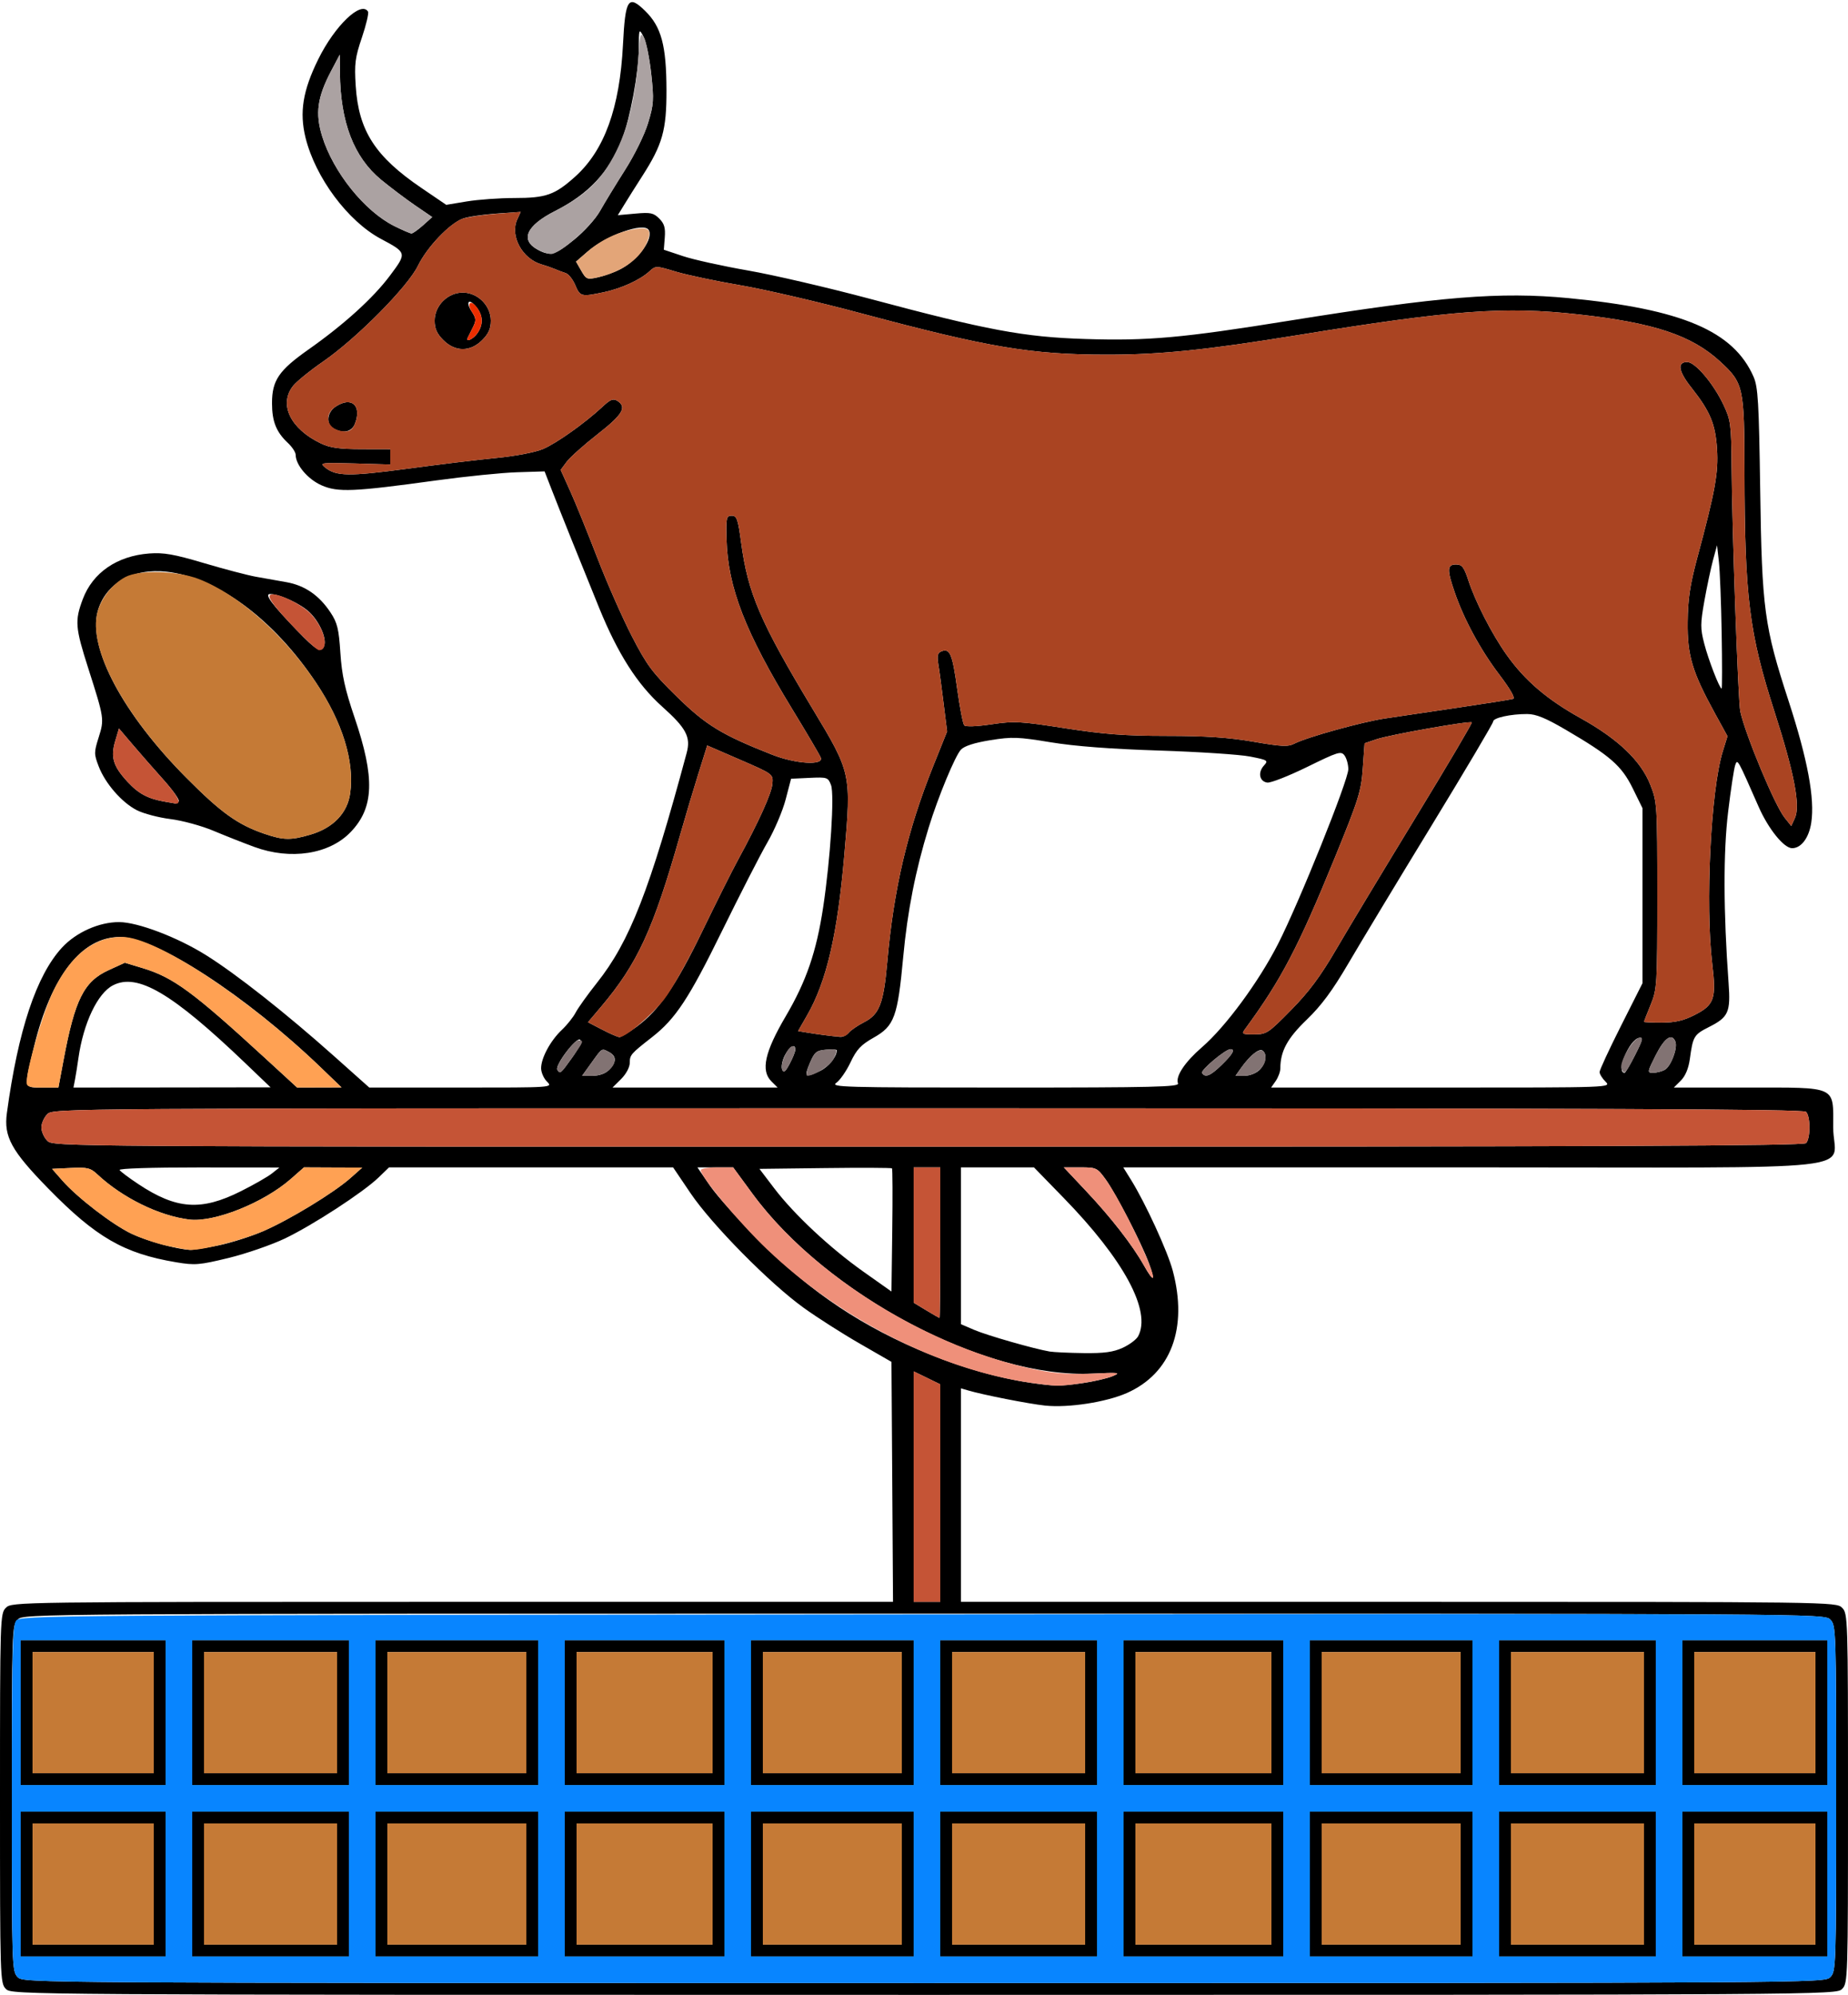 <?xml version="1.0" encoding="UTF-8" standalone="no"?>
<!DOCTYPE svg PUBLIC "-//W3C//DTD SVG 1.1//EN"
"http://www.w3.org/Graphics/SVG/1.1/DTD/svg11.dtd">
<svg width="556px" height="600px"
xmlns="http://www.w3.org/2000/svg" version="1.1">
<g transform="translate(0000, 0000) scale(1, 1)">
<path fill="#000000" stroke="none" d="
M 1.78 598.22
C 0.04 596.48 0.00 595.26 0.00 540.89
C 0.00 486.52 0.04 485.30 1.78 483.56
C 3.54 481.80 4.74 481.78 136.12 481.78
L 268.68 481.78
L 268.45 445.70
L 268.21 409.61
L 258.70 404.13
C 253.47 401.13 245.87 396.28 241.80 393.35
C 231.60 386.02 214.17 368.36 207.77 358.89
L 202.51 351.11
L 159.78 351.11
L 117.05 351.11
L 113.90 354.15
C 109.29 358.61 94.06 368.52 85.66 372.53
C 81.64 374.44 74.03 377.07 68.76 378.36
C 59.95 380.49 58.65 380.60 52.99 379.65
C 37.30 377.02 28.86 372.15 14.46 357.41
C 3.43 346.12 1.10 341.88 2.07 334.79
C 5.45 309.86 10.95 293.37 18.66 285.00
C 22.91 280.41 29.82 277.32 35.84 277.34
C 41.45 277.36 53.32 281.87 61.92 287.24
C 71.09 292.96 86.04 304.76 100.49 317.64
L 111.11 327.11
L 138.73 327.11
C 166.36 327.11 166.36 327.11 164.58 325.33
C 163.60 324.36 162.80 322.54 162.80 321.30
C 162.80 318.20 165.62 312.99 169.02 309.78
C 170.58 308.31 172.46 305.96 173.20 304.54
C 173.93 303.14 176.81 299.12 179.58 295.63
C 189.46 283.21 195.47 267.82 206.60 226.44
C 207.88 221.68 206.47 219.00 199.24 212.54
C 191.77 205.86 185.91 196.68 180.27 182.85
C 174.67 169.11 168.39 153.48 165.92 147.11
L 163.85 141.78
L 155.58 142.04
C 151.04 142.18 140.16 143.28 131.39 144.48
C 106.25 147.94 101.65 148.13 96.72 145.96
C 92.63 144.15 88.97 139.84 88.96 136.82
C 88.96 136.05 87.92 134.45 86.65 133.26
C 83.12 129.96 81.84 126.79 81.84 121.26
C 81.84 114.42 83.88 111.41 92.79 105.14
C 103.50 97.60 112.25 89.67 117.31 82.92
C 122.45 76.05 122.44 76.03 114.61 71.85
C 104.67 66.55 94.90 53.44 91.92 41.40
C 90.05 33.77 91.10 27.24 95.76 17.81
C 100.74 7.71 108.65 0.14 110.72 3.49
C 111.00 3.95 110.18 7.45 108.89 11.27
C 106.83 17.34 106.60 19.18 107.02 25.81
C 107.88 39.34 112.87 47.08 126.83 56.56
L 134.26 61.61
L 140.47 60.58
C 143.88 60.02 150.32 59.56 154.76 59.56
C 164.31 59.56 166.93 58.63 173.10 53.08
C 181.86 45.17 186.46 32.47 187.43 13.48
C 188.13 -0.36 189.00 -1.70 194.09 3.27
C 198.97 8.02 200.49 13.66 200.52 27.11
C 200.55 39.15 199.33 43.48 193.20 53.02
C 191.36 55.88 188.96 59.69 187.87 61.48
L 185.88 64.72
L 191.13 64.25
C 195.71 63.83 196.62 64.02 198.34 65.73
C 199.87 67.26 200.23 68.52 200.01 71.40
L 199.72 75.11
L 205.50 77.04
C 208.67 78.10 217.48 80.04 225.06 81.36
C 232.65 82.68 249.11 86.51 261.67 89.86
C 297.12 99.34 308.03 101.38 326.48 101.96
C 345.41 102.56 355.71 101.64 387.87 96.46
C 433.32 89.16 451.37 87.70 471.93 89.67
C 506.06 92.96 521.57 99.56 527.59 113.33
C 528.93 116.41 529.20 120.96 529.58 147.11
C 530.10 183.32 530.78 188.30 538.15 210.91
C 543.85 228.43 546.04 240.15 544.95 247.41
C 544.26 251.99 541.93 255.11 539.19 255.11
C 536.73 255.11 532.07 249.36 529.13 242.69
C 522.73 228.13 522.76 228.20 522.08 230.07
C 521.72 231.03 520.75 237.36 519.94 244.13
C 518.46 256.25 518.51 274.21 520.07 295.67
C 520.71 304.43 520.04 305.93 514.22 308.87
C 509.63 311.19 509.35 311.67 508.41 318.56
C 508.02 321.36 507.07 323.64 505.71 325.00
L 503.59 327.11
L 525.80 327.11
C 553.00 327.11 551.55 326.44 551.55 339.11
C 551.55 352.67 565.64 351.11 442.97 351.11
L 337.95 351.11
L 340.30 354.89
C 344.62 361.84 351.30 376.38 352.85 382.22
C 357.43 399.48 352.33 413.08 339.05 418.97
C 332.80 421.73 321.49 423.48 314.47 422.76
C 309.51 422.24 295.70 419.52 291.12 418.16
L 289.12 417.57
L 289.12 449.67
L 289.12 481.78
L 420.78 481.78
C 551.26 481.78 552.46 481.80 554.22 483.56
C 555.96 485.30 556.00 486.52 556.00 540.89
C 556.00 595.26 555.96 596.48 554.22 598.22
C 552.45 599.99 551.26 600.00 278.00 600.00
C 4.74 600.00 3.55 599.99 1.78 598.22
M 550.66 594.67
C 552.40 592.93 552.44 591.71 552.44 540.89
C 552.44 490.07 552.40 488.84 550.66 487.11
C 548.89 485.34 547.70 485.33 278.00 485.33
C 8.30 485.33 7.11 485.34 5.34 487.11
C 3.60 488.84 3.56 490.07 3.56 540.89
C 3.56 591.71 3.60 592.93 5.34 594.67
C 7.11 596.44 8.30 596.44 278.00 596.44
C 547.70 596.44 548.89 596.44 550.66 594.67
M 282.89 449.07
L 282.89 416.36
L 278.89 414.41
L 274.89 412.47
L 274.89 447.12
L 274.89 481.78
L 278.89 481.78
L 282.89 481.78
L 282.89 449.07
M 325.82 415.98
C 329.12 415.51 333.12 414.58 334.71 413.92
C 337.34 412.84 336.78 412.76 328.64 413.14
C 296.32 414.64 248.76 389.48 226.41 359.06
L 220.58 351.11
L 215.20 351.11
L 209.83 351.11
L 213.65 356.67
C 215.75 359.72 222.48 367.23 228.61 373.35
C 244.16 388.89 259.68 399.22 279.82 407.40
C 289.85 411.48 300.72 414.54 310.04 415.90
C 317.40 416.97 318.96 416.98 325.82 415.98
M 337.75 405.39
C 339.79 404.46 341.89 402.90 342.42 401.91
C 346.48 394.35 338.17 378.92 319.95 360.22
L 311.08 351.11
L 300.11 351.11
L 289.12 351.11
L 289.12 374.70
L 289.12 398.28
L 293.15 400.01
C 297.00 401.66 311.15 405.71 315.81 406.50
C 317.04 406.70 321.63 406.92 326.04 406.97
C 332.16 407.05 334.92 406.68 337.75 405.39
M 282.89 373.78
L 282.89 351.11
L 278.89 351.11
L 274.89 351.11
L 274.89 371.47
L 274.89 391.82
L 278.67 394.10
C 280.75 395.35 282.55 396.39 282.67 396.41
C 282.79 396.43 282.89 386.24 282.89 373.78
M 268.37 351.40
C 268.18 351.23 259.13 351.18 248.26 351.32
L 228.49 351.56
L 232.88 357.33
C 238.90 365.26 249.76 375.40 259.81 382.51
L 268.21 388.45
L 268.45 370.10
C 268.59 360.00 268.54 351.59 268.37 351.40
M 345.62 379.80
C 343.34 373.69 335.73 358.98 332.66 354.74
C 330.12 351.24 329.85 351.11 325.05 351.11
L 320.07 351.11
L 326.73 358.19
C 334.31 366.23 340.75 374.52 344.16 380.60
C 347.06 385.75 347.71 385.40 345.62 379.80
M 65.64 374.60
C 69.42 373.82 75.51 371.89 79.17 370.30
C 87.06 366.90 100.40 358.77 105.42 354.34
L 108.98 351.18
L 100.21 351.15
L 91.46 351.11
L 87.54 354.56
C 79.34 361.77 64.44 367.73 56.93 366.80
C 47.85 365.68 36.80 360.25 29.26 353.19
C 27.22 351.28 26.26 351.05 21.31 351.29
L 15.67 351.56
L 18.73 355.05
C 23.29 360.24 33.89 368.38 39.64 371.10
C 44.26 373.28 53.24 375.75 57.19 375.93
C 58.07 375.96 61.87 375.37 65.64 374.60
M 72.48 358.28
C 76.41 356.31 80.62 353.90 81.84 352.92
L 84.07 351.15
L 59.77 351.13
C 45.57 351.12 35.68 351.44 35.98 351.91
C 36.25 352.36 38.77 354.25 41.59 356.12
C 53.09 363.77 60.53 364.28 72.48 358.28
M 543.37 343.82
C 544.75 342.44 544.75 335.78 543.37 334.40
C 542.54 333.57 482.63 333.33 279.16 333.33
C 17.20 333.33 16.00 333.34 14.23 335.11
C 13.26 336.09 12.45 337.88 12.45 339.11
C 12.45 340.34 13.26 342.13 14.23 343.11
C 16.00 344.88 17.20 344.89 279.16 344.89
C 482.63 344.89 542.54 344.65 543.37 343.82
M 19.11 318.89
C 22.53 300.60 25.24 295.20 32.66 291.80
L 37.56 289.56
L 42.95 291.19
C 52.12 293.96 58.02 298.29 79.62 318.12
L 89.40 327.10
L 96.08 327.08
L 102.75 327.06
L 96.52 321.07
C 73.93 299.36 46.95 281.86 36.03 281.83
C 24.62 281.80 15.38 293.61 10.23 314.83
C 7.15 327.54 7.06 327.11 12.79 327.11
L 17.57 327.11
L 19.11 318.89
M 73.84 319.80
C 51.76 298.67 41.35 292.54 33.98 296.36
C 29.35 298.75 25.10 307.70 23.60 318.22
C 23.29 320.43 22.83 323.32 22.57 324.67
L 22.10 327.11
L 51.75 327.08
L 81.40 327.04
L 73.84 319.80
M 232.08 325.23
C 228.84 321.99 230.08 316.41 236.42 305.63
C 242.59 295.14 245.64 286.25 247.66 272.89
C 249.85 258.32 251.10 238.94 250.02 236.11
C 249.14 233.80 248.87 233.71 243.55 233.96
L 238.01 234.22
L 236.38 240.44
C 235.49 243.87 233.01 249.69 230.88 253.38
C 228.74 257.08 222.60 269.08 217.22 280.04
C 207.27 300.34 203.24 306.44 196.16 311.96
C 189.81 316.92 189.48 317.29 189.48 319.62
C 189.48 320.97 188.42 322.98 186.89 324.52
L 184.28 327.11
L 209.13 327.11
L 233.96 327.11
L 232.08 325.23
M 354.42 325.86
C 353.61 323.75 356.45 319.46 361.66 314.95
C 368.73 308.84 378.69 295.32 384.49 283.97
C 390.85 271.52 405.66 234.71 405.66 231.35
C 405.66 229.94 405.15 228.09 404.53 227.24
C 403.49 225.82 402.62 226.09 393.27 230.68
C 387.70 233.40 382.31 235.52 381.28 235.38
C 378.92 235.04 378.38 232.34 380.27 230.26
C 381.66 228.73 381.45 228.60 376.12 227.55
C 373.04 226.94 360.72 226.13 348.72 225.74
C 334.09 225.27 323.37 224.45 316.08 223.25
C 306.32 221.64 304.51 221.57 297.98 222.62
C 293.21 223.39 290.17 224.36 289.13 225.45
C 287.40 227.24 282.25 239.67 279.40 248.93
C 275.45 261.73 273.02 274.08 271.75 287.80
C 270.07 305.88 269.09 308.58 262.84 312.10
C 259.03 314.25 257.73 315.63 255.90 319.50
C 254.66 322.12 252.73 324.91 251.61 325.69
C 249.75 327.00 253.74 327.11 302.24 327.11
C 347.18 327.11 354.83 326.92 354.42 325.86
M 483.05 325.33
C 482.07 324.36 481.27 323.06 481.26 322.44
C 481.26 321.83 484.16 315.57 487.71 308.53
L 494.17 295.72
L 494.17 269.40
L 494.17 243.08
L 491.22 237.08
C 487.88 230.30 484.46 227.32 471.04 219.47
C 465.04 215.96 462.15 214.77 459.48 214.76
C 454.53 214.74 449.25 215.90 449.25 217.00
C 449.25 217.52 440.90 231.60 430.71 248.30
C 420.51 265.00 409.25 283.66 405.67 289.78
C 400.90 297.92 397.56 302.44 393.17 306.67
C 387.31 312.30 385.21 316.18 385.21 321.36
C 385.20 322.35 384.57 324.05 383.81 325.14
L 382.43 327.11
L 433.63 327.11
C 484.83 327.11 484.83 327.11 483.05 325.33
M 183.26 321.78
C 185.50 319.54 185.53 317.65 183.32 316.48
C 180.98 315.23 181.24 315.08 178.02 319.56
L 175.14 323.56
L 178.31 323.56
C 180.30 323.56 182.15 322.89 183.26 321.78
M 246.75 322.10
C 249.28 320.89 251.76 317.83 251.76 315.90
C 251.76 315.65 250.29 315.57 248.50 315.72
C 245.61 315.97 245.07 316.43 243.64 319.78
C 241.87 323.96 242.26 324.24 246.75 322.10
M 367.59 320.27
C 370.90 317.04 371.72 315.56 370.20 315.56
C 368.71 315.56 361.15 321.90 361.66 322.72
C 362.60 324.25 364.18 323.59 367.59 320.27
M 378.97 321.78
C 380.90 319.85 381.32 316.90 379.81 315.96
C 378.74 315.31 376.07 317.48 373.47 321.11
L 371.73 323.56
L 374.46 323.56
C 376.01 323.56 377.96 322.78 378.97 321.78
M 172.13 318.12
C 174.19 315.24 175.08 313.25 174.56 312.73
C 173.52 311.69 166.86 320.44 167.68 321.76
C 168.51 323.10 168.59 323.04 172.13 318.12
M 239.27 315.78
C 239.34 313.72 237.59 314.64 236.14 317.41
C 235.36 318.92 234.99 320.83 235.31 321.64
C 235.76 322.81 236.23 322.47 237.56 320.00
C 238.48 318.28 239.25 316.39 239.27 315.78
M 491.98 317.26
C 494.33 312.61 494.49 311.89 493.12 312.16
C 490.15 312.73 486.06 322.67 488.79 322.67
C 489.05 322.67 490.48 320.23 491.98 317.26
M 500.84 321.79
C 502.70 320.78 504.82 315.24 504.07 313.30
C 503.03 310.61 500.80 312.15 498.18 317.33
C 495.59 322.46 495.55 322.67 497.33 322.67
C 498.35 322.67 499.93 322.27 500.84 321.79
M 191.47 308.87
C 198.32 303.85 203.32 296.58 211.34 280.00
C 215.48 271.45 220.28 261.84 222.02 258.67
C 228.29 247.15 232.16 238.60 232.39 235.74
C 232.63 232.83 232.62 232.82 222.70 228.52
L 212.78 224.22
L 210.10 232.77
C 208.62 237.48 206.16 245.73 204.63 251.11
C 196.52 279.63 191.82 289.82 180.81 302.84
L 176.90 307.46
L 181.19 309.69
C 183.55 310.92 185.88 311.93 186.37 311.94
C 186.86 311.95 189.16 310.57 191.47 308.87
M 255.37 310.60
C 256.01 309.83 258.09 308.41 259.99 307.44
C 264.58 305.10 265.84 301.83 266.93 289.51
C 268.90 267.27 273.01 249.76 280.85 230.22
L 284.95 220.00
L 283.90 211.56
C 283.33 206.92 282.62 201.62 282.31 199.80
C 281.89 197.17 282.09 196.36 283.28 195.89
C 285.81 194.93 286.55 196.71 287.99 207.24
C 288.76 212.79 289.71 217.70 290.11 218.15
C 290.55 218.64 293.80 218.52 298.30 217.85
C 305.15 216.84 306.95 216.93 320.49 219.04
C 332.23 220.86 338.46 221.33 351.09 221.34
C 362.79 221.34 369.62 221.80 377.07 223.08
C 385.78 224.58 387.52 224.66 389.53 223.62
C 393.22 221.72 409.93 217.09 416.78 216.08
C 420.20 215.56 430.01 214.12 438.57 212.85
C 447.13 211.59 454.64 210.40 455.25 210.20
C 455.95 209.97 454.39 207.25 451.10 202.92
C 445.44 195.47 440.47 186.31 437.67 178.16
C 435.30 171.31 435.37 169.78 438.06 169.78
C 439.86 169.78 440.45 170.52 441.74 174.44
C 443.93 181.12 448.84 190.68 453.30 196.97
C 458.78 204.68 465.43 210.37 475.55 216.00
C 486.82 222.27 493.65 228.78 496.51 236.00
C 498.58 241.22 498.62 241.96 498.62 269.33
C 498.62 296.33 498.55 297.51 496.62 302.22
C 495.52 304.91 494.62 307.21 494.62 307.33
C 494.62 307.46 497.03 307.56 499.98 307.56
C 503.97 307.56 506.50 306.98 509.80 305.30
C 515.76 302.28 516.41 300.43 515.17 290.05
C 513.02 272.16 514.71 237.67 518.31 226.04
L 519.74 221.43
L 515.99 214.61
C 509.13 202.11 507.64 197.16 507.76 187.11
C 507.83 180.20 508.46 175.95 510.59 168.00
C 516.05 147.72 517.05 142.19 516.59 135.04
C 516.10 127.48 514.54 123.74 508.86 116.56
C 504.96 111.64 504.53 108.89 507.63 108.89
C 510.04 108.89 515.51 115.35 518.55 121.78
C 520.70 126.32 520.87 127.61 520.97 140.00
C 521.11 159.36 522.95 211.12 523.59 213.99
C 525.22 221.25 533.97 242.24 536.93 245.93
L 538.93 248.44
L 540.02 246.05
C 541.72 242.33 539.84 232.57 533.88 214.05
C 526.26 190.39 524.92 179.63 524.86 141.78
C 524.82 116.34 524.56 115.19 517.51 108.72
C 508.95 100.86 497.70 97.11 475.05 94.58
C 452.78 92.08 437.04 93.24 390.53 100.78
C 362.94 105.26 349.27 106.67 333.13 106.67
C 310.24 106.67 297.47 104.52 259.23 94.28
C 246.46 90.85 230.05 87.04 222.76 85.80
C 215.47 84.56 206.75 82.72 203.39 81.72
C 197.33 79.90 197.27 79.90 195.38 81.62
C 192.55 84.21 186.96 86.76 181.66 87.89
C 174.90 89.32 174.53 89.23 173.08 85.77
C 172.36 84.04 171.05 82.41 170.18 82.13
C 169.30 81.85 167.78 81.28 166.80 80.86
C 165.82 80.45 164.12 79.86 163.01 79.55
C 157.16 77.91 153.36 70.97 155.61 66.02
L 156.66 63.73
L 149.26 64.25
C 145.19 64.54 140.67 65.22 139.21 65.77
C 135.20 67.27 128.45 74.38 125.74 79.95
C 122.66 86.26 107.31 101.76 97.30 108.68
C 93.32 111.42 89.22 114.75 88.18 116.06
C 83.81 121.62 87.35 128.96 96.52 133.36
C 99.27 134.68 102.05 135.08 108.75 135.09
L 117.43 135.11
L 117.43 137.40
L 117.43 139.71
L 106.71 139.40
C 96.45 139.12 96.07 139.18 97.87 140.64
C 101.12 143.26 105.07 143.32 122.40 141.00
C 131.65 139.75 143.77 138.28 149.33 137.74
C 155.20 137.16 161.10 136.03 163.40 135.04
C 167.48 133.30 176.11 127.16 181.28 122.33
C 183.64 120.12 184.49 119.79 185.73 120.56
C 188.69 122.44 187.36 124.68 179.79 130.60
C 175.68 133.81 171.50 137.55 170.50 138.89
L 168.68 141.33
L 171.59 147.78
C 173.19 151.32 176.85 160.35 179.73 167.82
C 182.62 175.31 187.29 185.90 190.12 191.38
C 194.64 200.13 196.28 202.33 203.72 209.60
C 212.46 218.15 217.20 221.03 232.34 227.00
C 239.41 229.78 247.87 230.29 246.94 227.88
C 246.63 227.08 242.81 220.58 238.43 213.41
C 224.20 190.11 218.98 176.65 218.59 162.22
C 218.41 155.68 218.54 155.11 220.15 155.11
C 221.68 155.11 222.04 156.12 222.99 163.24
C 225.02 178.43 228.74 187.08 244.45 213.15
C 256.13 232.53 256.15 232.60 254.03 257.12
C 251.98 280.99 248.70 295.15 242.84 305.36
L 240.11 310.12
L 243.05 310.60
C 246.00 311.09 250.10 311.62 252.76 311.87
C 253.55 311.94 254.73 311.37 255.37 310.60
M 388.44 303.78
C 393.85 298.28 397.29 293.66 402.14 285.33
C 405.70 279.22 416.40 261.48 425.89 245.92
C 435.39 230.36 443.00 217.47 442.82 217.27
C 442.26 216.73 418.06 221.00 414.11 222.35
L 410.55 223.56
L 410.02 231.11
C 409.54 237.96 408.76 240.44 401.68 257.78
C 390.63 284.85 385.48 294.69 374.64 309.45
C 373.49 311.00 373.67 311.11 377.32 311.11
C 381.04 311.11 381.59 310.76 388.44 303.78
M 517.99 190.44
C 517.84 181.28 517.46 171.58 517.15 168.89
L 516.60 164.00
L 515.39 168.44
C 514.73 170.89 513.57 176.39 512.80 180.68
C 511.57 187.59 511.56 189.03 512.74 193.56
C 513.98 198.41 517.35 207.11 517.98 207.11
C 518.14 207.11 518.15 199.61 517.99 190.44
M 186.67 80.95
C 192.04 78.20 196.73 71.69 195.16 69.16
C 193.67 66.76 182.44 70.75 176.73 75.72
L 173.31 78.69
L 174.89 81.44
C 176.38 84.04 176.65 84.14 179.94 83.40
C 181.85 82.97 184.89 81.88 186.67 80.95
M 172.75 72.07
C 175.79 69.61 179.21 65.83 180.56 63.40
C 181.89 61.04 185.25 55.53 188.03 51.15
C 190.92 46.62 193.92 40.52 194.98 37.00
C 196.69 31.39 196.78 30.04 195.93 22.18
C 195.40 17.42 194.36 12.38 193.60 10.99
C 192.25 8.49 192.22 8.55 192.19 14.79
C 192.15 21.77 189.56 35.72 187.16 41.86
C 183.30 51.73 177.17 58.31 167.00 63.47
C 158.34 67.87 156.41 72.18 161.79 75.10
C 165.52 77.13 167.01 76.71 172.75 72.07
M 127.28 67.76
L 130.04 65.29
L 124.87 61.76
C 122.03 59.81 117.42 56.33 114.62 54.03
C 106.43 47.24 102.40 36.74 102.27 21.78
L 102.22 16.44
L 99.64 21.33
C 95.46 29.27 94.80 34.11 96.93 41.00
C 100.28 51.81 109.70 63.54 118.63 67.99
C 121.09 69.22 123.43 70.22 123.81 70.22
C 124.20 70.22 125.76 69.11 127.28 67.76"/>
<path fill="#000000" stroke="none" d="
M 76.51 254.73
C 73.32 253.56 67.80 251.38 64.23 249.88
C 60.65 248.37 54.83 246.79 51.29 246.35
C 47.74 245.91 43.20 244.71 41.20 243.70
C 36.66 241.39 31.65 235.64 29.68 230.47
C 28.27 226.79 28.27 226.26 29.69 221.77
C 31.40 216.33 31.37 216.06 26.60 201.15
C 22.62 188.71 22.46 186.74 24.91 180.20
C 27.90 172.23 35.22 167.20 44.90 166.47
C 49.27 166.15 52.33 166.68 61.38 169.37
C 67.50 171.18 74.50 173.02 76.95 173.46
C 79.40 173.89 83.55 174.63 86.18 175.10
C 91.72 176.09 96.01 179.04 99.45 184.23
C 101.49 187.32 101.94 189.16 102.41 196.38
C 102.85 203.04 103.77 207.25 106.67 215.80
C 112.86 234.01 112.55 242.94 105.48 250.28
C 99.05 256.96 87.44 258.74 76.51 254.73
M 93.44 251.02
C 100.28 249.00 104.55 244.53 105.36 238.58
C 106.69 229.00 103.02 217.18 95.04 205.26
C 82.28 186.20 65.42 173.69 50.15 171.96
C 39.89 170.81 31.63 175.56 29.38 183.92
C 26.42 194.89 37.02 214.76 56.02 233.88
C 66.48 244.42 71.53 248.04 79.56 250.78
C 85.29 252.74 87.52 252.77 93.44 251.02
M 53.77 240.98
C 54.04 240.53 51.96 237.62 49.15 234.49
C 46.34 231.36 42.18 226.62 39.92 223.96
L 35.79 219.11
L 34.69 222.81
C 33.21 227.71 34.03 230.43 38.35 235.12
C 41.74 238.79 44.58 240.28 49.82 241.16
C 51.05 241.37 52.32 241.59 52.66 241.65
C 52.99 241.72 53.49 241.41 53.77 240.98
M 97.52 194.26
C 98.35 192.09 96.21 187.15 93.17 184.20
C 90.48 181.60 84.16 178.67 81.23 178.67
C 79.50 178.67 81.80 181.77 89.30 189.56
C 95.21 195.71 96.65 196.52 97.52 194.26"/>
<path fill="#000000" stroke="none" d="
M 6.23 566.67
L 6.23 544.89
L 28.02 544.89
L 49.82 544.89
L 49.82 566.67
L 49.82 588.44
L 28.02 588.44
L 6.23 588.44
L 6.23 566.67
M 46.26 566.67
L 46.26 548.44
L 28.02 548.44
L 9.79 548.44
L 9.79 566.67
L 9.79 584.89
L 28.02 584.89
L 46.26 584.89
L 46.26 566.67"/>
<path fill="#000000" stroke="none" d="
M 57.82 566.67
L 57.82 544.89
L 81.40 544.89
L 104.97 544.89
L 104.97 566.67
L 104.97 588.44
L 81.40 588.44
L 57.82 588.44
L 57.82 566.67
M 101.41 566.67
L 101.41 548.44
L 81.40 548.44
L 61.38 548.44
L 61.38 566.67
L 61.38 584.89
L 81.40 584.89
L 101.41 584.89
L 101.41 566.67"/>
<path fill="#000000" stroke="none" d="
M 112.98 566.67
L 112.98 544.89
L 137.44 544.89
L 161.91 544.89
L 161.91 566.67
L 161.91 588.44
L 137.44 588.44
L 112.98 588.44
L 112.98 566.67
M 158.35 566.67
L 158.35 548.44
L 137.44 548.44
L 116.54 548.44
L 116.54 566.67
L 116.54 584.89
L 137.44 584.89
L 158.35 584.89
L 158.35 566.67"/>
<path fill="#000000" stroke="none" d="
M 169.91 566.67
L 169.91 544.89
L 193.93 544.89
L 217.95 544.89
L 217.95 566.67
L 217.95 588.44
L 193.93 588.44
L 169.91 588.44
L 169.91 566.67
M 214.39 566.67
L 214.39 548.44
L 193.93 548.44
L 173.47 548.44
L 173.47 566.67
L 173.47 584.89
L 193.93 584.89
L 214.39 584.89
L 214.39 566.67"/>
<path fill="#000000" stroke="none" d="
M 225.96 566.67
L 225.96 544.89
L 250.42 544.89
L 274.89 544.89
L 274.89 566.67
L 274.89 588.44
L 250.42 588.44
L 225.96 588.44
L 225.96 566.67
M 271.33 566.67
L 271.33 548.44
L 250.42 548.44
L 229.52 548.44
L 229.52 566.67
L 229.52 584.89
L 250.42 584.89
L 271.33 584.89
L 271.33 566.67"/>
<path fill="#000000" stroke="none" d="
M 282.89 566.67
L 282.89 544.89
L 306.47 544.89
L 330.04 544.89
L 330.04 566.67
L 330.04 588.44
L 306.47 588.44
L 282.89 588.44
L 282.89 566.67
M 326.48 566.67
L 326.48 548.44
L 306.47 548.44
L 286.45 548.44
L 286.45 566.67
L 286.45 584.89
L 306.47 584.89
L 326.48 584.89
L 326.48 566.67"/>
<path fill="#000000" stroke="none" d="
M 338.05 566.67
L 338.05 544.89
L 362.07 544.89
L 386.09 544.89
L 386.09 566.67
L 386.09 588.44
L 362.07 588.44
L 338.05 588.44
L 338.05 566.67
M 382.53 566.67
L 382.53 548.44
L 362.07 548.44
L 341.61 548.44
L 341.61 566.67
L 341.61 584.89
L 362.07 584.89
L 382.53 584.89
L 382.53 566.67"/>
<path fill="#000000" stroke="none" d="
M 394.09 566.67
L 394.09 544.89
L 418.56 544.89
L 443.02 544.89
L 443.02 566.67
L 443.02 588.44
L 418.56 588.44
L 394.09 588.44
L 394.09 566.67
M 439.46 566.67
L 439.46 548.44
L 418.56 548.44
L 397.65 548.44
L 397.65 566.67
L 397.65 584.89
L 418.56 584.89
L 439.46 584.89
L 439.46 566.67"/>
<path fill="#000000" stroke="none" d="
M 451.03 566.67
L 451.03 544.89
L 474.60 544.89
L 498.18 544.89
L 498.18 566.67
L 498.18 588.44
L 474.60 588.44
L 451.03 588.44
L 451.03 566.67
M 494.62 566.67
L 494.62 548.44
L 474.60 548.44
L 454.59 548.44
L 454.59 566.67
L 454.59 584.89
L 474.60 584.89
L 494.62 584.89
L 494.62 566.67"/>
<path fill="#000000" stroke="none" d="
M 506.18 566.67
L 506.18 544.89
L 527.98 544.89
L 549.77 544.89
L 549.77 566.67
L 549.77 588.44
L 527.98 588.44
L 506.18 588.44
L 506.18 566.67
M 546.21 566.67
L 546.21 548.44
L 527.98 548.44
L 509.74 548.44
L 509.74 566.67
L 509.74 584.89
L 527.98 584.89
L 546.21 584.89
L 546.21 566.67"/>
<path fill="#000000" stroke="none" d="
M 6.23 515.11
L 6.23 493.33
L 28.02 493.33
L 49.82 493.33
L 49.82 515.11
L 49.82 536.89
L 28.02 536.89
L 6.23 536.89
L 6.23 515.11
M 46.26 515.11
L 46.26 496.89
L 28.02 496.89
L 9.79 496.89
L 9.79 515.11
L 9.79 533.33
L 28.02 533.33
L 46.26 533.33
L 46.26 515.11"/>
<path fill="#000000" stroke="none" d="
M 57.82 515.11
L 57.82 493.33
L 81.40 493.33
L 104.97 493.33
L 104.97 515.11
L 104.97 536.89
L 81.40 536.89
L 57.82 536.89
L 57.82 515.11
M 101.41 515.11
L 101.41 496.89
L 81.40 496.89
L 61.38 496.89
L 61.38 515.11
L 61.38 533.33
L 81.40 533.33
L 101.41 533.33
L 101.41 515.11"/>
<path fill="#000000" stroke="none" d="
M 112.98 515.11
L 112.98 493.33
L 137.44 493.33
L 161.91 493.33
L 161.91 515.11
L 161.91 536.89
L 137.44 536.89
L 112.98 536.89
L 112.98 515.11
M 158.35 515.11
L 158.35 496.89
L 137.44 496.89
L 116.54 496.89
L 116.54 515.11
L 116.54 533.33
L 137.44 533.33
L 158.35 533.33
L 158.35 515.11"/>
<path fill="#000000" stroke="none" d="
M 169.91 515.11
L 169.91 493.33
L 193.93 493.33
L 217.95 493.33
L 217.95 515.11
L 217.95 536.89
L 193.93 536.89
L 169.91 536.89
L 169.91 515.11
M 214.39 515.11
L 214.39 496.89
L 193.93 496.89
L 173.47 496.89
L 173.47 515.11
L 173.47 533.33
L 193.93 533.33
L 214.39 533.33
L 214.39 515.11"/>
<path fill="#000000" stroke="none" d="
M 225.96 515.11
L 225.96 493.33
L 250.42 493.33
L 274.89 493.33
L 274.89 515.11
L 274.89 536.89
L 250.42 536.89
L 225.96 536.89
L 225.96 515.11
M 271.33 515.11
L 271.33 496.89
L 250.42 496.89
L 229.52 496.89
L 229.52 515.11
L 229.52 533.33
L 250.42 533.33
L 271.33 533.33
L 271.33 515.11"/>
<path fill="#000000" stroke="none" d="
M 282.89 515.11
L 282.89 493.33
L 306.47 493.33
L 330.04 493.33
L 330.04 515.11
L 330.04 536.89
L 306.47 536.89
L 282.89 536.89
L 282.89 515.11
M 326.48 515.11
L 326.48 496.89
L 306.47 496.89
L 286.45 496.89
L 286.45 515.11
L 286.45 533.33
L 306.47 533.33
L 326.48 533.33
L 326.48 515.11"/>
<path fill="#000000" stroke="none" d="
M 338.05 515.11
L 338.05 493.33
L 362.07 493.33
L 386.09 493.33
L 386.09 515.11
L 386.09 536.89
L 362.07 536.89
L 338.05 536.89
L 338.05 515.11
M 382.53 515.11
L 382.53 496.89
L 362.07 496.89
L 341.61 496.89
L 341.61 515.11
L 341.61 533.33
L 362.07 533.33
L 382.53 533.33
L 382.53 515.11"/>
<path fill="#000000" stroke="none" d="
M 394.09 515.11
L 394.09 493.33
L 418.56 493.33
L 443.02 493.33
L 443.02 515.11
L 443.02 536.89
L 418.56 536.89
L 394.09 536.89
L 394.09 515.11
M 439.46 515.11
L 439.46 496.89
L 418.56 496.89
L 397.65 496.89
L 397.65 515.11
L 397.65 533.33
L 418.56 533.33
L 439.46 533.33
L 439.46 515.11"/>
<path fill="#000000" stroke="none" d="
M 451.03 515.11
L 451.03 493.33
L 474.60 493.33
L 498.18 493.33
L 498.18 515.11
L 498.18 536.89
L 474.60 536.89
L 451.03 536.89
L 451.03 515.11
M 494.62 515.11
L 494.62 496.89
L 474.60 496.89
L 454.59 496.89
L 454.59 515.11
L 454.59 533.33
L 474.60 533.33
L 494.62 533.33
L 494.62 515.11"/>
<path fill="#000000" stroke="none" d="
M 506.18 515.11
L 506.18 493.33
L 527.98 493.33
L 549.77 493.33
L 549.77 515.11
L 549.77 536.89
L 527.98 536.89
L 506.18 536.89
L 506.18 515.11
M 546.21 515.11
L 546.21 496.89
L 527.98 496.89
L 509.74 496.89
L 509.74 515.11
L 509.74 533.33
L 527.98 533.33
L 546.21 533.33
L 546.21 515.11"/>
<path fill="#000000" stroke="none" d="
M 100.30 128.82
C 97.99 127.47 98.37 124.01 101.02 122.27
C 105.76 119.16 108.89 121.94 106.81 127.40
C 105.84 129.94 103.21 130.52 100.30 128.82"/>
<path fill="#000000" stroke="none" d="
M 133.37 102.29
C 131.45 100.36 130.77 98.85 130.77 96.44
C 130.77 91.93 134.70 88.00 139.22 88.00
C 143.74 88.00 147.67 91.93 147.67 96.44
C 147.67 98.85 147.00 100.36 145.08 102.29
C 141.48 105.88 136.96 105.88 133.37 102.29
M 143.62 100.25
C 145.48 97.60 145.37 94.86 143.31 92.32
C 141.07 89.57 139.97 90.72 141.94 93.73
C 143.28 95.78 143.32 96.38 142.26 98.48
C 141.61 99.80 140.91 101.19 140.73 101.56
C 139.97 103.13 142.36 102.04 143.62 100.25"/>
<path fill="#aba2a2" stroke="none" d="
M 161.79 75.10
C 156.41 72.18 158.34 67.87 167.00 63.47
C 174.51 59.66 179.01 55.88 182.59 50.44
C 188.05 42.07 191.00 31.75 192.04 17.33
C 192.55 10.08 192.72 9.53 193.79 11.42
C 194.45 12.57 195.40 17.40 195.92 22.17
C 196.78 30.04 196.69 31.38 194.98 37.00
C 193.92 40.52 190.92 46.62 188.03 51.15
C 185.25 55.53 181.89 61.04 180.56 63.40
C 177.96 68.06 168.37 76.47 165.74 76.41
C 164.85 76.39 163.08 75.80 161.79 75.10"/>
<path fill="#aba2a2" stroke="none" d="
M 118.63 67.99
C 109.70 63.54 100.28 51.81 96.93 41.00
C 94.80 34.11 95.46 29.27 99.64 21.33
L 102.22 16.44
L 102.27 21.78
C 102.40 36.74 106.43 47.24 114.62 54.03
C 117.42 56.33 122.03 59.81 124.87 61.76
L 130.04 65.29
L 127.28 67.76
C 125.76 69.11 124.20 70.22 123.81 70.22
C 123.43 70.22 121.09 69.22 118.63 67.99"/>
<path fill="#aa4422" stroke="none" d="
M 181.19 309.69
L 176.90 307.46
L 180.81 302.84
C 191.82 289.82 196.52 279.63 204.63 251.11
C 206.16 245.73 208.62 237.48 210.10 232.77
L 212.78 224.22
L 222.70 228.52
C 232.62 232.82 232.63 232.83 232.39 235.74
C 232.16 238.60 228.29 247.15 222.02 258.67
C 220.28 261.84 215.48 271.45 211.34 280.00
C 207.12 288.74 202.04 297.80 199.75 300.67
C 195.85 305.56 188.24 311.97 186.37 311.94
C 185.88 311.93 183.55 310.92 181.19 309.69"/>
<path fill="#aa4422" stroke="none" d="
M 248.64 311.41
C 247.18 311.24 244.66 310.87 243.05 310.60
L 240.11 310.12
L 242.84 305.36
C 248.70 295.15 251.98 280.99 254.03 257.12
C 256.15 232.60 256.13 232.53 244.45 213.15
C 228.74 187.08 225.02 178.43 222.99 163.24
C 222.04 156.12 221.68 155.11 220.15 155.11
C 218.54 155.11 218.41 155.68 218.59 162.22
C 218.98 176.65 224.20 190.11 238.43 213.41
C 242.81 220.58 246.63 227.08 246.94 227.88
C 247.87 230.29 239.41 229.78 232.34 227.00
C 217.20 221.03 212.46 218.15 203.72 209.60
C 196.28 202.33 194.64 200.13 190.12 191.38
C 187.29 185.90 182.62 175.31 179.73 167.82
C 176.85 160.35 173.19 151.32 171.59 147.78
L 168.68 141.33
L 170.50 138.89
C 171.50 137.55 175.68 133.81 179.79 130.60
C 187.36 124.68 188.69 122.44 185.73 120.56
C 184.49 119.79 183.64 120.12 181.28 122.33
C 176.11 127.16 167.48 133.30 163.40 135.04
C 161.10 136.03 155.20 137.16 149.33 137.74
C 143.77 138.28 131.65 139.75 122.40 141.00
C 105.07 143.32 101.12 143.26 97.87 140.64
C 96.07 139.18 96.45 139.12 106.71 139.40
L 117.43 139.71
L 117.43 137.40
L 117.43 135.11
L 108.75 135.09
C 102.05 135.08 99.27 134.68 96.52 133.36
C 87.35 128.96 83.81 121.62 88.18 116.06
C 89.22 114.75 93.32 111.42 97.30 108.68
C 107.31 101.76 122.66 86.26 125.74 79.95
C 128.40 74.46 135.19 67.28 139.05 65.83
C 140.43 65.32 144.95 64.63 149.11 64.31
L 156.65 63.73
L 155.61 66.02
C 153.36 70.97 157.16 77.91 163.01 79.55
C 164.12 79.86 165.82 80.45 166.80 80.86
C 167.78 81.28 169.30 81.85 170.18 82.13
C 171.05 82.41 172.36 84.04 173.08 85.77
C 174.53 89.23 174.90 89.32 181.66 87.89
C 186.96 86.76 192.55 84.21 195.38 81.62
C 197.27 79.90 197.33 79.90 203.39 81.72
C 206.75 82.72 215.47 84.56 222.76 85.80
C 230.05 87.04 246.46 90.85 259.23 94.28
C 297.47 104.52 310.24 106.67 333.13 106.67
C 349.27 106.67 362.94 105.26 390.53 100.78
C 437.04 93.24 452.78 92.08 475.05 94.58
C 497.70 97.11 508.95 100.86 517.51 108.72
C 524.56 115.19 524.82 116.34 524.86 141.78
C 524.92 179.63 526.26 190.39 533.88 214.05
C 539.84 232.57 541.72 242.33 540.02 246.05
L 538.93 248.44
L 536.93 245.93
C 533.97 242.24 525.22 221.25 523.59 213.99
C 522.95 211.12 521.11 159.36 520.97 140.00
C 520.87 127.61 520.70 126.32 518.55 121.78
C 515.51 115.35 510.04 108.89 507.63 108.89
C 504.53 108.89 504.96 111.64 508.86 116.56
C 514.54 123.74 516.10 127.48 516.59 135.04
C 517.05 142.19 516.05 147.72 510.59 168.00
C 508.46 175.95 507.83 180.20 507.76 187.11
C 507.64 197.16 509.13 202.11 515.99 214.61
L 519.74 221.43
L 518.31 226.04
C 514.71 237.67 513.02 272.16 515.17 290.05
C 516.41 300.43 515.76 302.28 509.80 305.30
C 506.50 306.98 503.97 307.56 499.98 307.56
C 497.03 307.56 494.62 307.46 494.62 307.33
C 494.62 307.21 495.52 304.91 496.62 302.22
C 498.55 297.51 498.62 296.33 498.62 269.33
C 498.62 241.96 498.58 241.22 496.51 236.00
C 493.65 228.78 486.82 222.27 475.55 216.00
C 465.43 210.37 458.78 204.68 453.30 196.97
C 448.84 190.68 443.93 181.12 441.74 174.44
C 440.45 170.52 439.86 169.78 438.06 169.78
C 435.37 169.78 435.30 171.31 437.67 178.16
C 440.47 186.31 445.44 195.47 451.10 202.92
C 454.39 207.25 455.95 209.97 455.25 210.20
C 454.64 210.40 447.13 211.59 438.57 212.85
C 430.01 214.12 420.20 215.56 416.78 216.08
C 409.93 217.09 393.22 221.72 389.53 223.62
C 387.52 224.66 385.78 224.58 377.07 223.08
C 369.62 221.80 362.79 221.34 351.09 221.34
C 338.46 221.33 332.23 220.86 320.49 219.04
C 306.95 216.93 305.15 216.84 298.30 217.85
C 293.80 218.52 290.55 218.64 290.11 218.15
C 289.71 217.70 288.76 212.79 287.99 207.24
C 286.55 196.71 285.81 194.93 283.28 195.89
C 282.09 196.36 281.89 197.17 282.31 199.80
C 282.62 201.62 283.33 206.92 283.90 211.56
L 284.95 220.00
L 280.85 230.22
C 273.01 249.76 268.90 267.27 266.93 289.51
C 265.84 301.83 264.58 305.10 259.99 307.44
C 258.09 308.41 256.01 309.83 255.37 310.60
C 254.22 311.99 253.81 312.04 248.64 311.41
M 106.81 127.40
C 108.89 121.94 105.76 119.16 101.02 122.27
C 96.88 124.99 98.67 129.68 103.88 129.75
C 105.28 129.77 106.19 129.03 106.81 127.40
M 145.08 102.29
C 147.00 100.36 147.67 98.85 147.67 96.44
C 147.67 91.93 143.74 88.00 139.22 88.00
C 134.70 88.00 130.77 91.93 130.77 96.44
C 130.77 98.85 131.45 100.36 133.37 102.29
C 136.96 105.88 141.48 105.88 145.08 102.29"/>
<path fill="#aa4422" stroke="none" d="
M 374.64 309.45
C 385.48 294.69 390.63 284.85 401.68 257.78
C 408.76 240.44 409.54 237.96 410.02 231.11
L 410.55 223.56
L 414.11 222.35
C 418.06 221.00 442.26 216.73 442.82 217.27
C 443.00 217.47 435.39 230.36 425.89 245.92
C 416.40 261.48 405.70 279.22 402.14 285.33
C 397.29 293.66 393.85 298.28 388.44 303.78
C 381.59 310.76 381.04 311.11 377.32 311.11
C 373.67 311.11 373.49 311.00 374.64 309.45"/>
<path fill="#e3a578" stroke="none" d="
M 174.89 81.44
L 173.31 78.69
L 176.73 75.72
C 180.80 72.17 185.91 69.72 190.95 68.92
C 195.25 68.22 196.11 69.05 194.77 72.60
C 192.85 77.65 187.19 81.78 179.94 83.40
C 176.65 84.14 176.38 84.04 174.89 81.44"/>
<path fill="#eb2e00" stroke="none" d="
M 140.73 101.56
C 140.91 101.19 141.61 99.80 142.26 98.48
C 143.31 96.39 143.29 95.78 142.02 93.86
C 140.21 91.08 141.70 89.91 143.61 92.63
C 145.38 95.16 145.39 97.73 143.62 100.25
C 142.36 102.04 139.97 103.13 140.73 101.56"/>
<path fill="#c57a36" stroke="none" d="
M 9.79 566.67
L 9.79 548.44
L 28.02 548.44
L 46.26 548.44
L 46.26 566.67
L 46.26 584.89
L 28.02 584.89
L 9.79 584.89
L 9.79 566.67"/>
<path fill="#c57a36" stroke="none" d="
M 61.38 566.67
L 61.38 548.44
L 81.40 548.44
L 101.41 548.44
L 101.41 566.67
L 101.41 584.89
L 81.40 584.89
L 61.38 584.89
L 61.38 566.67"/>
<path fill="#c57a36" stroke="none" d="
M 116.54 566.67
L 116.54 548.44
L 137.44 548.44
L 158.35 548.44
L 158.35 566.67
L 158.35 584.89
L 137.44 584.89
L 116.54 584.89
L 116.54 566.67"/>
<path fill="#c57a36" stroke="none" d="
M 173.47 566.67
L 173.47 548.44
L 193.93 548.44
L 214.39 548.44
L 214.39 566.67
L 214.39 584.89
L 193.93 584.89
L 173.47 584.89
L 173.47 566.67"/>
<path fill="#c57a36" stroke="none" d="
M 229.52 566.67
L 229.52 548.44
L 250.42 548.44
L 271.33 548.44
L 271.33 566.67
L 271.33 584.89
L 250.42 584.89
L 229.52 584.89
L 229.52 566.67"/>
<path fill="#c57a36" stroke="none" d="
M 286.45 566.67
L 286.45 548.44
L 306.47 548.44
L 326.48 548.44
L 326.48 566.67
L 326.48 584.89
L 306.47 584.89
L 286.45 584.89
L 286.45 566.67"/>
<path fill="#c57a36" stroke="none" d="
M 341.61 566.67
L 341.61 548.44
L 362.07 548.44
L 382.53 548.44
L 382.53 566.67
L 382.53 584.89
L 362.07 584.89
L 341.61 584.89
L 341.61 566.67"/>
<path fill="#c57a36" stroke="none" d="
M 397.65 566.67
L 397.65 548.44
L 418.56 548.44
L 439.46 548.44
L 439.46 566.67
L 439.46 584.89
L 418.56 584.89
L 397.65 584.89
L 397.65 566.67"/>
<path fill="#c57a36" stroke="none" d="
M 454.59 566.67
L 454.59 548.44
L 474.60 548.44
L 494.62 548.44
L 494.62 566.67
L 494.62 584.89
L 474.60 584.89
L 454.59 584.89
L 454.59 566.67"/>
<path fill="#c57a36" stroke="none" d="
M 509.74 566.67
L 509.74 548.44
L 527.98 548.44
L 546.21 548.44
L 546.21 566.67
L 546.21 584.89
L 527.98 584.89
L 509.74 584.89
L 509.74 566.67"/>
<path fill="#c57a36" stroke="none" d="
M 9.79 515.11
L 9.79 496.89
L 28.02 496.89
L 46.26 496.89
L 46.26 515.11
L 46.26 533.33
L 28.02 533.33
L 9.79 533.33
L 9.79 515.11"/>
<path fill="#c57a36" stroke="none" d="
M 61.38 515.11
L 61.38 496.89
L 81.40 496.89
L 101.41 496.89
L 101.41 515.11
L 101.41 533.33
L 81.40 533.33
L 61.38 533.33
L 61.38 515.11"/>
<path fill="#c57a36" stroke="none" d="
M 116.54 515.11
L 116.54 496.89
L 137.44 496.89
L 158.35 496.89
L 158.35 515.11
L 158.35 533.33
L 137.44 533.33
L 116.54 533.33
L 116.54 515.11"/>
<path fill="#c57a36" stroke="none" d="
M 173.47 515.11
L 173.47 496.89
L 193.93 496.89
L 214.39 496.89
L 214.39 515.11
L 214.39 533.33
L 193.93 533.33
L 173.47 533.33
L 173.47 515.11"/>
<path fill="#c57a36" stroke="none" d="
M 229.52 515.11
L 229.52 496.89
L 250.42 496.89
L 271.33 496.89
L 271.33 515.11
L 271.33 533.33
L 250.42 533.33
L 229.52 533.33
L 229.52 515.11"/>
<path fill="#c57a36" stroke="none" d="
M 286.45 515.11
L 286.45 496.89
L 306.47 496.89
L 326.48 496.89
L 326.48 515.11
L 326.48 533.33
L 306.47 533.33
L 286.45 533.33
L 286.45 515.11"/>
<path fill="#c57a36" stroke="none" d="
M 341.61 515.11
L 341.61 496.89
L 362.07 496.89
L 382.53 496.89
L 382.53 515.11
L 382.53 533.33
L 362.07 533.33
L 341.61 533.33
L 341.61 515.11"/>
<path fill="#c57a36" stroke="none" d="
M 397.65 515.11
L 397.65 496.89
L 418.56 496.89
L 439.46 496.89
L 439.46 515.11
L 439.46 533.33
L 418.56 533.33
L 397.65 533.33
L 397.65 515.11"/>
<path fill="#c57a36" stroke="none" d="
M 454.59 515.11
L 454.59 496.89
L 474.60 496.89
L 494.62 496.89
L 494.62 515.11
L 494.62 533.33
L 474.60 533.33
L 454.59 533.33
L 454.59 515.11"/>
<path fill="#c57a36" stroke="none" d="
M 509.74 515.11
L 509.74 496.89
L 527.98 496.89
L 546.21 496.89
L 546.21 515.11
L 546.21 533.33
L 527.98 533.33
L 509.74 533.33
L 509.74 515.11"/>
<path fill="#c57a36" stroke="none" d="
M 79.56 250.78
C 71.53 248.04 66.48 244.42 56.02 233.88
C 37.20 214.94 26.43 194.87 29.32 184.15
C 30.47 179.86 33.82 175.63 37.69 173.56
C 41.84 171.34 53.26 171.64 59.74 174.12
C 71.59 178.68 85.41 190.87 95.04 205.26
C 103.02 217.18 106.69 229.00 105.36 238.58
C 104.55 244.53 100.28 249.00 93.44 251.02
C 87.52 252.77 85.29 252.74 79.56 250.78"/>
<path fill="#c55436" stroke="none" d="
M 274.89 447.12
L 274.89 412.47
L 278.89 414.41
L 282.89 416.36
L 282.89 449.07
L 282.89 481.78
L 278.89 481.78
L 274.89 481.78
L 274.89 447.12"/>
<path fill="#c55436" stroke="none" d="
M 278.67 394.10
L 274.89 391.82
L 274.89 371.47
L 274.89 351.11
L 278.89 351.11
L 282.89 351.11
L 282.89 373.78
C 282.89 386.24 282.79 396.43 282.67 396.41
C 282.55 396.39 280.75 395.35 278.67 394.10"/>
<path fill="#c55436" stroke="none" d="
M 14.23 343.11
C 13.26 342.13 12.45 340.34 12.45 339.11
C 12.45 337.88 13.26 336.09 14.23 335.11
C 16.00 333.34 17.20 333.33 279.16 333.33
C 482.63 333.33 542.54 333.57 543.37 334.40
C 544.75 335.78 544.75 342.44 543.37 343.82
C 542.54 344.65 482.63 344.89 279.16 344.89
C 17.20 344.89 16.00 344.88 14.23 343.11"/>
<path fill="#c55436" stroke="none" d="
M 49.82 241.16
C 44.58 240.28 41.74 238.79 38.35 235.12
C 34.03 230.43 33.21 227.71 34.69 222.81
L 35.79 219.11
L 39.92 223.96
C 42.18 226.62 46.34 231.36 49.15 234.49
C 53.55 239.40 54.88 242.10 52.66 241.65
C 52.32 241.59 51.05 241.37 49.82 241.16"/>
<path fill="#c55436" stroke="none" d="
M 89.28 189.56
C 82.86 182.91 80.46 179.76 81.22 179.00
C 82.48 177.73 90.80 181.63 93.70 184.84
C 97.81 189.39 99.11 195.56 95.97 195.56
C 95.47 195.56 92.47 192.85 89.28 189.56"/>
<path fill="#ffa153" stroke="none" d="
M 50.15 374.68
C 47.16 374.03 42.43 372.42 39.64 371.10
C 33.89 368.38 23.29 360.24 18.73 355.05
L 15.67 351.56
L 21.31 351.29
C 26.26 351.05 27.22 351.28 29.26 353.19
C 36.80 360.25 47.85 365.68 56.93 366.80
C 64.44 367.73 79.34 361.77 87.54 354.56
L 91.46 351.11
L 100.21 351.15
L 108.98 351.18
L 105.42 354.34
C 100.40 358.77 87.06 366.90 79.17 370.30
C 72.96 373.00 60.85 376.09 57.19 375.93
C 56.32 375.89 53.14 375.32 50.15 374.68"/>
<path fill="#ffa153" stroke="none" d="
M 8.01 325.56
C 8.01 321.36 12.93 304.52 16.00 298.16
C 21.31 287.19 28.29 281.73 36.92 281.81
C 47.02 281.91 74.82 300.22 96.52 321.07
L 102.75 327.06
L 96.08 327.08
L 89.40 327.10
L 79.62 318.12
C 58.02 298.29 52.12 293.96 42.95 291.19
L 37.56 289.56
L 32.66 291.80
C 25.24 295.20 22.53 300.60 19.11 318.89
L 17.57 327.11
L 12.79 327.11
C 8.82 327.11 8.01 326.84 8.01 325.56"/>
<path fill="#827373" stroke="none" d="
M 178.02 319.56
C 181.24 315.08 180.98 315.23 183.32 316.48
C 187.14 318.52 183.58 323.56 178.31 323.56
L 175.14 323.56
L 178.02 319.56"/>
<path fill="#827373" stroke="none" d="
M 243.64 319.78
C 245.07 316.43 245.61 315.97 248.50 315.72
C 252.11 315.41 252.17 315.48 250.78 318.50
C 249.91 320.42 245.00 323.56 242.87 323.56
C 242.42 323.56 242.76 321.86 243.64 319.78"/>
<path fill="#827373" stroke="none" d="
M 361.66 322.72
C 361.15 321.90 368.71 315.56 370.20 315.56
C 371.72 315.56 370.90 317.04 367.59 320.27
C 364.18 323.59 362.60 324.25 361.66 322.72"/>
<path fill="#827373" stroke="none" d="
M 373.47 321.11
C 377.46 315.54 380.75 314.25 380.75 318.28
C 380.75 320.87 377.56 323.56 374.46 323.56
L 371.73 323.56
L 373.47 321.11"/>
<path fill="#827373" stroke="none" d="
M 167.69 321.78
C 166.97 320.62 172.52 312.89 174.07 312.89
C 175.76 312.89 175.62 313.27 172.06 318.22
C 168.60 323.03 168.51 323.10 167.69 321.78"/>
<path fill="#827373" stroke="none" d="
M 235.31 321.64
C 234.67 320.01 237.06 314.67 238.44 314.67
C 239.73 314.67 239.43 316.52 237.56 320.00
C 236.23 322.47 235.76 322.81 235.31 321.64"/>
<path fill="#827373" stroke="none" d="
M 487.83 321.36
C 487.14 319.56 491.17 312.53 493.12 312.16
C 494.49 311.89 494.33 312.61 491.98 317.26
C 489.09 322.99 488.63 323.44 487.83 321.36"/>
<path fill="#827373" stroke="none" d="
M 498.18 317.33
C 500.80 312.15 503.03 310.61 504.07 313.30
C 504.82 315.24 502.70 320.78 500.84 321.79
C 499.93 322.27 498.35 322.67 497.33 322.67
C 495.55 322.67 495.59 322.46 498.18 317.33"/>
<path fill="#ef907a" stroke="none" d="
M 310.04 415.90
C 282.66 411.91 252.85 396.82 230.78 375.77
C 222.29 367.67 210.84 353.98 210.84 351.95
C 210.84 351.48 213.02 351.11 215.70 351.11
L 220.58 351.11
L 226.41 359.06
C 244.60 383.80 279.79 405.56 312.18 412.05
C 317.48 413.12 322.30 413.43 328.64 413.14
C 336.78 412.76 337.34 412.84 334.71 413.92
C 331.63 415.20 321.29 416.92 317.59 416.76
C 316.36 416.71 312.97 416.32 310.04 415.90"/>
<path fill="#ef907a" stroke="none" d="
M 344.16 380.60
C 340.75 374.52 334.31 366.23 326.73 358.19
L 320.07 351.11
L 325.05 351.11
C 329.85 351.11 330.12 351.24 332.66 354.74
C 337.40 361.28 347.94 383.31 346.85 384.39
C 346.65 384.59 345.45 382.88 344.16 380.60"/>
<path fill="#0885ff" stroke="none" d="
M 5.34 594.67
C 3.60 592.93 3.56 591.71 3.56 541.06
C 3.56 497.70 3.76 488.95 4.82 487.50
C 6.07 485.80 9.99 485.78 277.48 485.56
C 548.06 485.32 548.88 485.33 550.66 487.11
C 552.41 488.85 552.44 490.04 552.44 540.89
C 552.44 591.71 552.40 592.93 550.66 594.67
C 548.89 596.44 547.70 596.44 278.00 596.44
C 8.30 596.44 7.11 596.44 5.34 594.67
M 49.82 566.67
L 49.82 544.89
L 28.02 544.89
L 6.23 544.89
L 6.23 566.67
L 6.23 588.44
L 28.02 588.44
L 49.82 588.44
L 49.82 566.67
M 104.97 566.67
L 104.97 544.89
L 81.40 544.89
L 57.82 544.89
L 57.82 566.67
L 57.82 588.44
L 81.40 588.44
L 104.97 588.44
L 104.97 566.67
M 161.91 566.67
L 161.91 544.89
L 137.44 544.89
L 112.98 544.89
L 112.98 566.67
L 112.98 588.44
L 137.44 588.44
L 161.91 588.44
L 161.91 566.67
M 217.95 566.67
L 217.95 544.89
L 193.93 544.89
L 169.91 544.89
L 169.91 566.67
L 169.91 588.44
L 193.93 588.44
L 217.95 588.44
L 217.95 566.67
M 274.89 566.67
L 274.89 544.89
L 250.42 544.89
L 225.96 544.89
L 225.96 566.67
L 225.96 588.44
L 250.42 588.44
L 274.89 588.44
L 274.89 566.67
M 330.04 566.67
L 330.04 544.89
L 306.47 544.89
L 282.89 544.89
L 282.89 566.67
L 282.89 588.44
L 306.47 588.44
L 330.04 588.44
L 330.04 566.67
M 386.09 566.67
L 386.09 544.89
L 362.07 544.89
L 338.05 544.89
L 338.05 566.67
L 338.05 588.44
L 362.07 588.44
L 386.09 588.44
L 386.09 566.67
M 443.02 566.67
L 443.02 544.89
L 418.56 544.89
L 394.09 544.89
L 394.09 566.67
L 394.09 588.44
L 418.56 588.44
L 443.02 588.44
L 443.02 566.67
M 498.18 566.67
L 498.18 544.89
L 474.60 544.89
L 451.03 544.89
L 451.03 566.67
L 451.03 588.44
L 474.60 588.44
L 498.18 588.44
L 498.18 566.67
M 549.77 566.67
L 549.77 544.89
L 527.98 544.89
L 506.18 544.89
L 506.18 566.67
L 506.18 588.44
L 527.98 588.44
L 549.77 588.44
L 549.77 566.67
M 49.82 515.11
L 49.82 493.33
L 28.02 493.33
L 6.23 493.33
L 6.23 515.11
L 6.23 536.89
L 28.02 536.89
L 49.82 536.89
L 49.82 515.11
M 104.97 515.11
L 104.97 493.33
L 81.40 493.33
L 57.82 493.33
L 57.82 515.11
L 57.82 536.89
L 81.40 536.89
L 104.97 536.89
L 104.97 515.11
M 161.91 515.11
L 161.91 493.33
L 137.44 493.33
L 112.98 493.33
L 112.98 515.11
L 112.98 536.89
L 137.44 536.89
L 161.91 536.89
L 161.91 515.11
M 217.95 515.11
L 217.95 493.33
L 193.93 493.33
L 169.91 493.33
L 169.91 515.11
L 169.91 536.89
L 193.93 536.89
L 217.95 536.89
L 217.95 515.11
M 274.89 515.11
L 274.89 493.33
L 250.42 493.33
L 225.96 493.33
L 225.96 515.11
L 225.96 536.89
L 250.42 536.89
L 274.89 536.89
L 274.89 515.11
M 330.04 515.11
L 330.04 493.33
L 306.47 493.33
L 282.89 493.33
L 282.89 515.11
L 282.89 536.89
L 306.47 536.89
L 330.04 536.89
L 330.04 515.11
M 386.09 515.11
L 386.09 493.33
L 362.07 493.33
L 338.05 493.33
L 338.05 515.11
L 338.05 536.89
L 362.07 536.89
L 386.09 536.89
L 386.09 515.11
M 443.02 515.11
L 443.02 493.33
L 418.56 493.33
L 394.09 493.33
L 394.09 515.11
L 394.09 536.89
L 418.56 536.89
L 443.02 536.89
L 443.02 515.11
M 498.18 515.11
L 498.18 493.33
L 474.60 493.33
L 451.03 493.33
L 451.03 515.11
L 451.03 536.89
L 474.60 536.89
L 498.18 536.89
L 498.18 515.11
M 549.77 515.11
L 549.77 493.33
L 527.98 493.33
L 506.18 493.33
L 506.18 515.11
L 506.18 536.89
L 527.98 536.89
L 549.77 536.89
L 549.77 515.11"/>
</g>
</svg>
